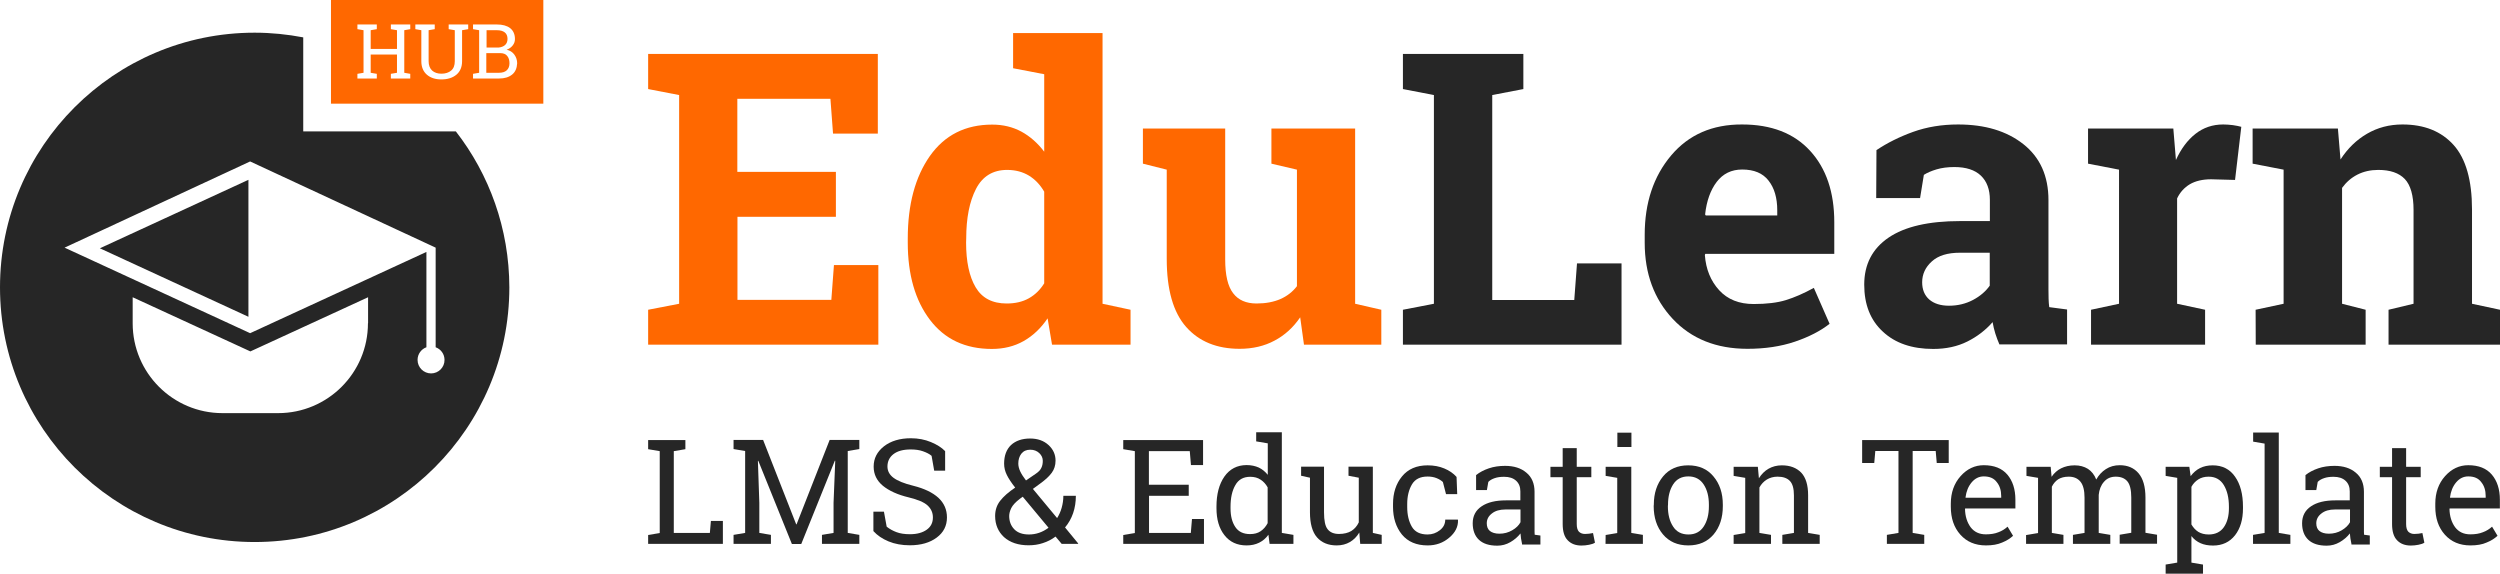 <?xml version="1.0" encoding="utf-8"?>
<!-- Generator: Adobe Illustrator 18.0.0, SVG Export Plug-In . SVG Version: 6.00 Build 0)  -->
<!DOCTYPE svg PUBLIC "-//W3C//DTD SVG 1.1//EN" "http://www.w3.org/Graphics/SVG/1.1/DTD/svg11.dtd">
<svg version="1.1" id="Layer_1" xmlns="http://www.w3.org/2000/svg" xmlns:xlink="http://www.w3.org/1999/xlink" x="0px" y="0px"
	 viewBox="0 319.7 1920.1 440.6" enable-background="new 0 319.7 1920.1 440.6" xml:space="preserve">
<g>
	<path fill="#FF6800" d="M642,486.2h-75.6V550h72.1l2-26.7h34.1v61.1H497.8v-26.8l23.8-4.6V392.7l-23.8-4.6v-27h23.8h152.6v61.2
		h-34.4l-2-26.7h-71.5v56.1H642V486.2z"/>
	<path fill="#FF6800" d="M804.6,564.2c-5.2,7.7-11.4,13.5-18.5,17.5s-15.2,6-24.3,6c-20.5,0-36.3-7.5-47.6-22.4s-17-34.7-17-59.2
		v-3.2c0-26.2,5.7-47.3,17-63.4c11.4-16.1,27.3-24.1,47.9-24.1c8.3,0,15.7,1.8,22.4,5.4c6.6,3.6,12.5,8.8,17.5,15.4v-59.5l-23.9-4.6
		v-27H802h44.8V553l21.5,4.6v26.8H808L804.6,564.2z M742,506c0,14.5,2.4,26,7.3,34.3c4.9,8.3,12.8,12.5,23.9,12.5
		c6.5,0,12.2-1.3,17-4s8.7-6.5,11.8-11.5v-70.4c-3.1-5.3-7-9.4-11.7-12.3c-4.8-2.9-10.4-4.4-16.8-4.4c-10.9,0-18.9,4.9-23.9,14.6
		s-7.5,22.4-7.5,38L742,506L742,506z"/>
	<path fill="#FF6800" d="M998.6,563.4c-5.3,7.8-11.9,13.8-19.7,17.9c-7.8,4.2-16.8,6.3-26.8,6.3c-17.5,0-31.2-5.6-41.1-16.8
		c-9.9-11.2-14.9-28.6-14.9-52.2V450l-18.3-4.6v-27h18.3H941v100.5c0,12.1,2,20.7,6.1,26c4,5.3,10,7.9,18,7.9
		c7.1,0,13.2-1.2,18.3-3.4c5.2-2.3,9.4-5.6,12.7-9.9V450l-19.6-4.6v-27H996h44.8V553l20.1,4.6v26.8h-59.4L998.6,563.4z"/>
	<path fill="#262626" d="M1077.5,584.4v-26.8l23.8-4.6V392.7l-23.8-4.6v-27h23.8h44.8h23.9v27l-23.9,4.6v157.4h63l2.1-28.1h34.2
		v62.4H1077.5z"/>
	<path fill="#262626" d="M1342.1,587.6c-23.9,0-43.1-7.7-57.4-23s-21.5-34.8-21.5-58.4V500c0-24.6,6.8-44.9,20.3-60.9
		s31.7-23.9,54.5-23.8c22.4,0,39.8,6.7,52.2,20.2c12.4,13.5,18.6,31.8,18.6,54.8v24.4h-99.1l-0.3,0.9c0.8,10.9,4.5,19.9,11,27
		s15.3,10.6,26.5,10.6c9.9,0,18.2-1,24.7-3s13.7-5.1,21.5-9.4l12.1,27.6c-6.9,5.4-15.7,10-26.6,13.7
		C1367.7,585.8,1355.5,587.6,1342.1,587.6z M1338.1,449.9c-8.3,0-14.8,3.2-19.6,9.5c-4.8,6.3-7.8,14.7-8.9,25l0.5,0.8h54.9v-4
		c0-9.5-2.2-17.1-6.7-22.8C1353.9,452.7,1347.1,449.9,1338.1,449.9z"/>
	<path fill="#262626" d="M1535.7,584.4c-1.2-2.8-2.3-5.6-3.2-8.5c-0.9-2.9-1.6-5.8-2.1-8.8c-5.3,6.1-11.8,11.1-19.4,14.9
		c-7.6,3.8-16.3,5.7-26.2,5.7c-16.3,0-29.2-4.4-38.7-13.3c-9.6-8.8-14.3-20.9-14.3-36.1c0-15.5,6.2-27.6,18.7-36.1
		s30.8-12.7,54.9-12.7h22.9v-16.3c0-8-2.3-14.2-6.9-18.6S1510,448,1501,448c-5.1,0-9.7,0.6-13.7,1.8c-4,1.2-7.2,2.6-9.7,4.2
		l-2.9,17.8H1441l0.2-36.8c8.2-5.5,17.6-10.2,28.1-14c10.6-3.8,22.1-5.7,34.6-5.7c20.6,0,37.3,5,50.1,15.1
		c12.8,10.1,19.3,24.4,19.3,43V542c0,2.6,0,5,0.1,7.2c0.1,2.3,0.2,4.4,0.5,6.4l13.7,1.8v26.8h-51.9V584.4z M1496.9,554.5
		c6.7,0,12.9-1.5,18.4-4.4s9.8-6.6,12.9-11v-25.3h-22.9c-9.5,0-16.7,2.2-21.6,6.7c-4.9,4.4-7.4,9.8-7.4,16c0,5.6,1.8,10,5.4,13.2
		C1485.4,552.9,1490.5,554.5,1496.9,554.5z"/>
	<path fill="#262626" d="M1606,557.6l21.5-4.6V450l-23.8-4.6v-27h65.5l2,24.2c3.9-8.6,8.9-15.3,15-20.1c6.1-4.8,13.2-7.2,21.3-7.2
		c2.4,0,4.8,0.2,7.4,0.5c2.6,0.4,4.8,0.8,6.5,1.3l-4.8,40.8l-18.4-0.5c-6.5,0-12,1.3-16.3,3.8c-4.3,2.6-7.6,6.2-9.8,10.9V553
		l21.5,4.6v26.8H1606V557.6z"/>
	<path fill="#262626" d="M1732.4,557.6l21.5-4.6V450l-23.8-4.6v-27h65.5l2,23.8c5.5-8.5,12.3-15.1,20.4-19.8
		c8.1-4.7,17.1-7.1,27.2-7.1c16.8,0,29.9,5.3,39.3,15.8s14.1,27.1,14.1,49.5V553l21.5,4.6v26.8h-85.6v-26.8l19.2-4.6v-72.1
		c0-11.1-2.3-19-6.7-23.7c-4.5-4.7-11.3-7-20.4-7c-5.9,0-11.3,1.2-16,3.6s-8.6,5.8-11.8,10.2v89l18.1,4.6v26.8h-84.4L1732.4,557.6
		L1732.4,557.6z"/>
	<g>
		<polygon fill="#262626" points="190.8,563 190.8,457.8 76.7,510.4 		"/>
		<path fill="#262626" d="M350.1,420.6H232.9v-72.2c-12.1-2.3-24.5-3.6-37.3-3.6C87.6,344.8,0,432.4,0,540.4S87.6,736,195.6,736
			s195.6-87.6,195.6-195.6C391.1,495.2,375.8,453.7,350.1,420.6z M282.6,568c0,38.1-30.9,69-69,69h-42.7c-38.1,0-69-30.9-69-69v-20
			l90.4,41.6l90.4-41.6v20H282.6z M331.1,606.5c-5.7,0-10.4-4.6-10.4-10.4c0-4.5,2.9-8.3,6.8-9.7v-73.2l-135.4,62.4L49.6,509.9
			l142.5-66.2l142.5,66.2v76.5c4,1.5,6.8,5.2,6.8,9.7C341.5,601.8,336.8,606.5,331.1,606.5z"/>
	</g>
	<g>
		<path fill="#FF6800" d="M387.9,354.3c1.2-1.1,1.9-2.7,1.9-4.7c0-2.2-0.7-3.9-2.1-5s-3.4-1.7-6.1-1.7h-7.9v13.3h9.4
			C385,356,386.6,355.4,387.9,354.3z"/>
		<path fill="#FF6800" d="M384.1,360.5h-10.6v15.1h9.7c2.6,0,4.6-0.6,6-1.9s2.1-3.1,2.1-5.4c0-2.4-0.6-4.3-1.8-5.7
			C388.4,361.2,386.6,360.5,384.1,360.5z"/>
		<path fill="#FF6800" d="M254.2,319.7v79.6h163.1v-79.6H254.2z M315.1,342.1l-4.6,0.8v32.7l4.6,0.8v3.6h-14.9v-3.6l4.7-0.8v-14
			h-20.2v14l4.7,0.8v3.6h-14.9v-3.6l4.7-0.8v-32.7l-4.7-0.8v-3.6h14.9v3.6l-4.7,0.8v14.4h20.2v-14.4l-4.7-0.8v-3.6h4.7h5.6h4.6
			L315.1,342.1L315.1,342.1z M359.6,342.1l-4.7,0.8v23.8c0,4.5-1.5,8-4.4,10.4s-6.8,3.6-11.5,3.6c-4.6,0-8.3-1.2-11.1-3.6
			c-2.8-2.4-4.3-5.9-4.3-10.4v-23.8l-4.6-0.8v-3.6h4.6h10.3v3.6l-4.7,0.8v23.8c0,3.1,0.9,5.5,2.7,7.2c1.8,1.6,4.2,2.4,7.1,2.4
			c3.1,0,5.6-0.8,7.5-2.4s2.8-4,2.8-7.2v-23.8l-4.7-0.8v-3.6h10.3h4.7L359.6,342.1L359.6,342.1z M393.3,377c-2.5,2-5.8,3-10,3h-20
			v-3.6l4.7-0.8v-32.7l-4.7-0.8v-3.6h4.7h13.6c4.3,0,7.7,0.9,10.2,2.8c2.4,1.9,3.7,4.7,3.7,8.4c0,1.9-0.6,3.5-1.8,5
			c-1.2,1.5-2.7,2.5-4.6,3.2c2.5,0.5,4.5,1.8,5.9,3.7c1.4,1.9,2.2,4.2,2.2,6.7C397,372.1,395.8,375,393.3,377z"/>
	</g>
	<g>
		<path fill="#262626" d="M497.8,737.5v-6.9l8.9-1.5v-62.9l-8.9-1.5v-7h8.9h10.8h8.9v7l-8.9,1.5V729h27.7l0.8-9.2h9.2v17.6h-57.4
			V737.5z"/>
		<path fill="#262626" d="M641.5,673.6l-0.3-0.1l-25.8,64h-7.2l-25.8-63.9l-0.3,0.1l1.1,32.3v23l8.9,1.5v6.9h-28.7v-6.9l8.9-1.5
			v-62.9l-8.9-1.5v-7h8.9h13.8l25.4,64.8h0.3l25.4-64.8H660v7l-8.9,1.5V729l8.9,1.5v6.9h-28.7v-6.9l8.9-1.5v-23.1L641.5,673.6z"/>
		<path fill="#262626" d="M725.7,681.2h-8.2l-2-11.4c-1.6-1.4-3.8-2.5-6.6-3.5s-5.9-1.4-9.5-1.4c-5.7,0-10.1,1.2-13.2,3.6
			c-3.1,2.4-4.6,5.6-4.6,9.5c0,3.5,1.6,6.4,4.7,8.7c3.1,2.3,8.2,4.4,15.2,6.1c8.4,2.1,14.8,5.2,19.2,9.2c4.4,4.1,6.6,9.1,6.6,15.1
			c0,6.4-2.6,11.6-7.9,15.5c-5.2,3.9-12.1,5.9-20.6,5.9c-6.1,0-11.6-1-16.4-3c-4.8-2-8.6-4.6-11.6-7.9v-14.9h8.1l2.1,11.5
			c2.1,1.7,4.6,3.1,7.5,4.2c2.9,1.1,6.3,1.6,10.4,1.6c5.4,0,9.7-1.2,12.9-3.5s4.7-5.4,4.7-9.4c0-3.7-1.4-6.7-4.1-9.2
			c-2.7-2.5-7.6-4.5-14.5-6.2c-8.4-2-15-5-19.8-8.9c-4.7-3.9-7.1-8.8-7.1-14.7c0-6.3,2.6-11.4,7.9-15.6c5.3-4.1,12.2-6.2,20.7-6.2
			c5.6,0,10.7,1,15.3,2.9s8.3,4.2,11,7v15H725.7z"/>
		<path fill="#262626" d="M764.3,716c0-4.5,1.3-8.4,3.9-11.7c2.6-3.3,6.4-6.7,11.5-10.1c-2.8-3.6-5-6.8-6.4-9.7
			c-1.4-2.8-2.1-5.7-2.1-8.7c0-6.2,1.8-10.9,5.3-14.3c3.6-3.3,8.5-5,14.7-5c5.8,0,10.5,1.7,14.1,5s5.4,7.3,5.4,12
			c0,3.6-1,6.7-2.9,9.3s-4.8,5.3-8.5,8l-6,4.4l18.6,22.4c1.5-2.4,2.7-5,3.5-7.9s1.3-5.9,1.3-9.2h9.6c0,4.8-0.7,9.2-2.1,13.3
			c-1.4,4.1-3.5,7.8-6.2,11l10.1,12.3l-0.1,0.3h-12.6l-4.7-5.6c-2.9,2.2-6.2,3.9-9.7,5c-3.5,1.2-7.2,1.7-11,1.7
			c-7.9,0-14.2-2.1-18.9-6.3C766.7,728.1,764.3,722.7,764.3,716z M790.3,730.2c2.6,0,5.2-0.4,7.8-1.3c2.6-0.9,5-2.2,7.2-3.9
			l-19.8-23.8l-2.2,1.6c-3.3,2.5-5.5,4.9-6.6,7.1c-1.1,2.3-1.6,4.3-1.6,6.1c0,4.1,1.3,7.5,3.9,10.2
			C781.6,728.9,785.4,730.2,790.3,730.2z M782.1,675.7c0,1.9,0.5,4,1.5,6.1s2.5,4.4,4.4,6.9l7.6-5.2c2.1-1.4,3.5-2.9,4.2-4.5
			c0.8-1.6,1.1-3.4,1.1-5.4c0-2.2-0.9-4.2-2.7-5.9s-4.1-2.6-6.9-2.6c-3,0-5.2,1-6.9,3.1C782.9,670.2,782.1,672.7,782.1,675.7z"/>
		<path fill="#262626" d="M862.7,737.5v-6.9l8.9-1.5v-62.9l-8.9-1.5v-7H924v19.2h-9.3l-0.9-10.7h-31.4V692H913v8.5h-30.5V729h32.1
			l0.9-10.7h9.2v19.1h-62V737.5z"/>
		<path fill="#262626" d="M974.2,730.4c-1.9,2.7-4.3,4.7-7.1,6.1c-2.8,1.4-6,2.1-9.7,2.1c-7.2,0-12.9-2.6-17-7.9
			c-4.1-5.2-6.1-12.1-6.1-20.7v-1.2c0-9.5,2-17.2,6.1-23.1c4.1-5.8,9.8-8.8,17.1-8.8c3.5,0,6.6,0.7,9.3,1.9c2.7,1.3,5,3.2,6.9,5.6
			v-24.2l-8.9-1.5v-7h8.9h10.8V729l8.9,1.5v6.9h-18.3L974.2,730.4z M945.1,710.1c0,6,1.2,10.7,3.7,14.4c2.4,3.6,6.2,5.4,11.3,5.4
			c3.2,0,5.9-0.7,8.1-2.2c2.2-1.5,4-3.5,5.4-6.2V694c-1.4-2.5-3.2-4.5-5.4-5.9c-2.2-1.5-4.9-2.2-8-2.2c-5.2,0-9,2.1-11.4,6.4
			c-2.5,4.3-3.7,9.8-3.7,16.7L945.1,710.1L945.1,710.1z"/>
		<path fill="#262626" d="M1044,728.7c-1.9,3.2-4.3,5.6-7.2,7.3c-2.9,1.7-6.3,2.6-10.2,2.6c-6.4,0-11.5-2.1-15.1-6.2
			s-5.4-10.6-5.4-19.3v-26.5l-6.8-1.5v-7h6.8h10.8v35.1c0,6.3,0.9,10.7,2.8,13c1.9,2.4,4.8,3.6,8.7,3.6c3.8,0,7-0.8,9.5-2.3
			c2.5-1.6,4.4-3.8,5.7-6.6v-34.3l-7.9-1.5v-7h7.9h10.8V729l6.8,1.5v6.9h-16.5L1044,728.7z"/>
		<path fill="#262626" d="M1096.4,730.2c3.6,0,6.7-1.1,9.5-3.3s4.1-4.9,4.1-8.1h9.7l0.1,0.3c0.2,5.1-2.1,9.7-6.8,13.6
			c-4.7,4-10.2,5.9-16.5,5.9c-8.6,0-15.2-2.8-19.8-8.4c-4.5-5.6-6.8-12.7-6.8-21.2v-2.3c0-8.4,2.3-15.5,6.9-21.1s11.1-8.5,19.7-8.5
			c4.7,0,9,0.8,12.8,2.4c3.8,1.6,6.9,3.7,9.4,6.5l0.5,13.2h-8.6l-2.4-9.3c-1.3-1.2-2.9-2.2-4.9-3s-4.3-1.2-6.8-1.2
			c-5.7,0-9.7,2-12.1,6.1s-3.6,9.1-3.6,15v2.3c0,6.1,1.2,11.1,3.6,15.2C1086.7,728.2,1090.7,730.2,1096.4,730.2z"/>
		<path fill="#262626" d="M1169,737.5c-0.3-1.6-0.6-3.1-0.8-4.3c-0.2-1.3-0.3-2.6-0.4-3.8c-2.1,2.7-4.7,4.9-7.8,6.7
			c-3.1,1.8-6.5,2.7-10,2.7c-6.2,0-10.9-1.5-14.1-4.5s-4.8-7.3-4.8-12.7c0-5.6,2.3-10,6.8-13c4.5-3.1,10.8-4.6,18.7-4.6h11.1v-6.9
			c0-3.5-1.1-6.2-3.3-8.2c-2.2-2-5.2-3-9.2-3c-2.7,0-5.1,0.3-7.1,1c-2.1,0.7-3.7,1.6-5,2.9l-1.1,6.3h-8.3v-11.5
			c2.7-2.2,6-3.9,9.8-5.2s8-1.9,12.5-1.9c6.7,0,12.2,1.7,16.3,5.2c4.2,3.4,6.3,8.4,6.3,14.7V726c0,0.8,0,1.5,0,2.2s0.1,1.5,0.1,2.2
			l4.4,0.6v6.9H1169V737.5z M1151.6,729.6c3.6,0,6.9-0.9,9.8-2.6c3-1.7,5.1-3.8,6.4-6.2V711h-11.5c-4.4,0-7.9,1-10.5,3.1
			c-2.6,2-3.9,4.5-3.9,7.5c0,2.6,0.8,4.6,2.4,5.9S1148.4,729.6,1151.6,729.6z"/>
		<path fill="#262626" d="M1211,663.9v14.3h11.2v8H1211v36c0,2.8,0.6,4.7,1.7,5.9c1.2,1.1,2.7,1.7,4.6,1.7c1,0,2-0.1,3.2-0.2
			c1.2-0.2,2.2-0.3,3-0.5l1.5,7.4c-1,0.7-2.5,1.2-4.5,1.6c-2,0.4-3.9,0.6-5.9,0.6c-4.4,0-7.9-1.3-10.5-4c-2.6-2.6-3.9-6.8-3.9-12.5
			v-36h-9.4v-8h9.4v-14.3H1211z"/>
		<path fill="#262626" d="M1233.2,730.6l8.9-1.5v-42.4l-8.9-1.5v-7h19.7V729l8.9,1.5v6.9h-28.7L1233.2,730.6L1233.2,730.6z
			 M1253,663h-10.8v-11h10.8V663z"/>
		<path fill="#262626" d="M1270.2,707.3c0-8.8,2.4-16,7.1-21.7s11.2-8.5,19.3-8.5c8.2,0,14.7,2.8,19.4,8.5
			c4.8,5.7,7.2,12.9,7.2,21.7v1.2c0,8.8-2.4,16.1-7.1,21.7c-4.8,5.6-11.2,8.4-19.4,8.4c-8.2,0-14.7-2.8-19.5-8.5
			c-4.7-5.6-7.1-12.9-7.1-21.7L1270.2,707.3L1270.2,707.3z M1281,708.5c0,6.3,1.3,11.5,4,15.6c2.6,4.1,6.6,6.1,11.8,6.1
			c5.1,0,9-2,11.7-6.1s4-9.3,4-15.6v-1.2c0-6.2-1.3-11.4-4-15.5s-6.6-6.2-11.8-6.2s-9.1,2.1-11.7,6.2c-2.6,4.1-3.9,9.3-3.9,15.5
			L1281,708.5L1281,708.5z"/>
		<path fill="#262626" d="M1331.5,730.6l8.9-1.5v-42.4l-8.9-1.5v-7h18.6l0.8,8.8c2-3.1,4.4-5.6,7.4-7.3s6.4-2.6,10.2-2.6
			c6.4,0,11.3,1.9,14.9,5.6c3.5,3.7,5.3,9.5,5.3,17.3v29l8.9,1.5v6.9h-28.7v-6.9l8.9-1.5v-28.8c0-5.2-1-8.9-3.1-11.1
			c-2.1-2.2-5.2-3.3-9.5-3.3c-3.1,0-5.9,0.8-8.2,2.2c-2.4,1.5-4.3,3.5-5.7,6.1V729l8.9,1.5v6.9h-28.7L1331.5,730.6L1331.5,730.6z"/>
		<path fill="#262626" d="M1496.7,657.7v17.6h-9.2l-0.8-9.2H1469V729l8.9,1.5v6.9h-28.7v-6.9l8.9-1.5v-62.9h-17.8l-0.8,9.2h-9.3
			v-17.6H1496.7z"/>
		<path fill="#262626" d="M1525.3,738.6c-8.3,0-14.8-2.8-19.7-8.3c-4.9-5.5-7.3-12.6-7.3-21.4v-2.4c0-8.4,2.5-15.5,7.5-21.1
			s11-8.4,17.8-8.4c8,0,14,2.4,18.1,7.2s6.2,11.3,6.2,19.3v6.7h-38.5l-0.2,0.3c0.1,5.7,1.6,10.4,4.3,14.1c2.8,3.7,6.7,5.5,11.7,5.5
			c3.7,0,6.9-0.5,9.6-1.6c2.8-1,5.1-2.5,7.1-4.3l4.2,7c-2.1,2-4.9,3.8-8.4,5.2C1534.3,737.9,1530.2,738.6,1525.3,738.6z
			 M1523.6,685.6c-3.6,0-6.7,1.5-9.3,4.6c-2.6,3.1-4.1,6.9-4.7,11.5l0.1,0.3h27.3v-1.4c0-4.2-1.1-7.8-3.4-10.6
			C1531.4,687,1528.1,685.6,1523.6,685.6z"/>
		<path fill="#262626" d="M1556.4,730.6l8.9-1.5v-42.4l-8.9-1.5v-7h18.6l0.7,7.7c1.9-2.8,4.3-5,7.3-6.5s6.5-2.3,10.4-2.3
			s7.3,0.9,10.2,2.7c2.8,1.8,5,4.6,6.4,8.2c1.9-3.4,4.3-6,7.4-8s6.6-3,10.7-3c6.1,0,10.9,2.1,14.4,6.2s5.3,10.4,5.3,18.7v27l8.9,1.5
			v6.9H1628v-6.9l8.9-1.5v-27.1c0-5.8-1-10-3-12.4s-5-3.6-8.9-3.6c-3.8,0-6.8,1.3-9.1,4c-2.3,2.6-3.6,6-4,10V729l8.9,1.5v6.9h-28.7
			v-6.9l8.9-1.5v-27.1c0-5.5-1-9.6-3.1-12.2c-2.1-2.6-5.1-3.9-9-3.9c-3.3,0-6,0.7-8.1,2c-2.1,1.4-3.7,3.3-4.9,5.7V729l8.9,1.5v6.9
			h-28.7v-6.8H1556.4z"/>
		<path fill="#262626" d="M1663.3,753.3l8.9-1.5v-65.1l-8.9-1.5v-7h18.2l1,7.2c2-2.7,4.4-4.8,7.2-6.2c2.8-1.4,6.1-2.1,9.8-2.1
			c7.3,0,13.1,2.9,17.1,8.7c4.1,5.8,6.1,13.5,6.1,23.1v1.2c0,8.6-2,15.4-6.1,20.7c-4.1,5.2-9.7,7.9-16.9,7.9c-3.7,0-6.9-0.6-9.6-1.8
			s-5.1-3-7-5.5v20.4l8.9,1.5v7h-28.7V753.3z M1711.9,708.9c0-6.8-1.3-12.3-3.9-16.6s-6.5-6.5-11.7-6.5c-3.1,0-5.7,0.7-7.9,2.1
			c-2.2,1.4-4,3.3-5.3,5.7v28.9c1.4,2.4,3.1,4.3,5.3,5.7c2.2,1.3,4.8,2,8,2c5.1,0,9-1.9,11.6-5.6c2.6-3.7,3.9-8.6,3.9-14.5V708.9z"
			/>
		<path fill="#262626" d="M1730.5,658.9v-7h19.7V729l8.9,1.5v6.9h-28.7v-6.9l8.9-1.5v-68.6L1730.5,658.9z"/>
		<path fill="#262626" d="M1806,737.5c-0.3-1.6-0.6-3.1-0.8-4.3c-0.2-1.3-0.3-2.6-0.4-3.8c-2.1,2.7-4.7,4.9-7.8,6.7
			c-3.1,1.8-6.5,2.7-10,2.7c-6.2,0-10.9-1.5-14.1-4.5s-4.8-7.3-4.8-12.7c0-5.6,2.3-10,6.8-13c4.5-3.1,10.8-4.6,18.7-4.6h11.1v-6.9
			c0-3.5-1.1-6.2-3.3-8.2c-2.2-2-5.2-3-9.2-3c-2.7,0-5.1,0.3-7.1,1c-2.1,0.7-3.7,1.6-5,2.9l-1.1,6.3h-8.3v-11.5
			c2.7-2.2,6-3.9,9.8-5.2s8-1.9,12.5-1.9c6.7,0,12.2,1.7,16.3,5.2c4.2,3.4,6.3,8.4,6.3,14.7V726c0,0.8,0,1.5,0,2.2s0.1,1.5,0.1,2.2
			l4.4,0.6v6.9H1806V737.5z M1788.7,729.6c3.6,0,6.9-0.9,9.8-2.6s5.1-3.8,6.4-6.2V711h-11.5c-4.4,0-7.9,1-10.5,3.1
			c-2.6,2-3.9,4.5-3.9,7.5c0,2.6,0.8,4.6,2.4,5.9S1785.4,729.6,1788.7,729.6z"/>
		<path fill="#262626" d="M1848,663.9v14.3h11.2v8H1848v36c0,2.8,0.6,4.7,1.7,5.9c1.2,1.1,2.7,1.7,4.6,1.7c1,0,2-0.1,3.2-0.2
			c1.2-0.2,2.2-0.3,3-0.5l1.5,7.4c-1,0.7-2.5,1.2-4.5,1.6c-2,0.4-3.9,0.6-5.9,0.6c-4.4,0-7.9-1.3-10.5-4c-2.6-2.6-3.9-6.8-3.9-12.5
			v-36h-9.4v-8h9.4v-14.3H1848z"/>
		<path fill="#262626" d="M1897.4,738.6c-8.3,0-14.8-2.8-19.7-8.3c-4.9-5.5-7.3-12.6-7.3-21.4v-2.4c0-8.4,2.5-15.5,7.5-21.1
			s11-8.4,17.8-8.4c8,0,14,2.4,18.1,7.2s6.2,11.3,6.2,19.3v6.7h-38.5l-0.2,0.3c0.1,5.7,1.6,10.4,4.3,14.1c2.8,3.7,6.7,5.5,11.7,5.5
			c3.7,0,6.9-0.5,9.6-1.6c2.8-1,5.1-2.5,7.1-4.3l4.2,7c-2.1,2-4.9,3.8-8.4,5.2C1906.5,737.9,1902.3,738.6,1897.4,738.6z
			 M1895.7,685.6c-3.6,0-6.7,1.5-9.3,4.6c-2.6,3.1-4.1,6.9-4.7,11.5l0.1,0.3h27.3v-1.4c0-4.2-1.1-7.8-3.4-10.6
			C1903.5,687,1900.2,685.6,1895.7,685.6z"/>
	</g>
</g>
</svg>
